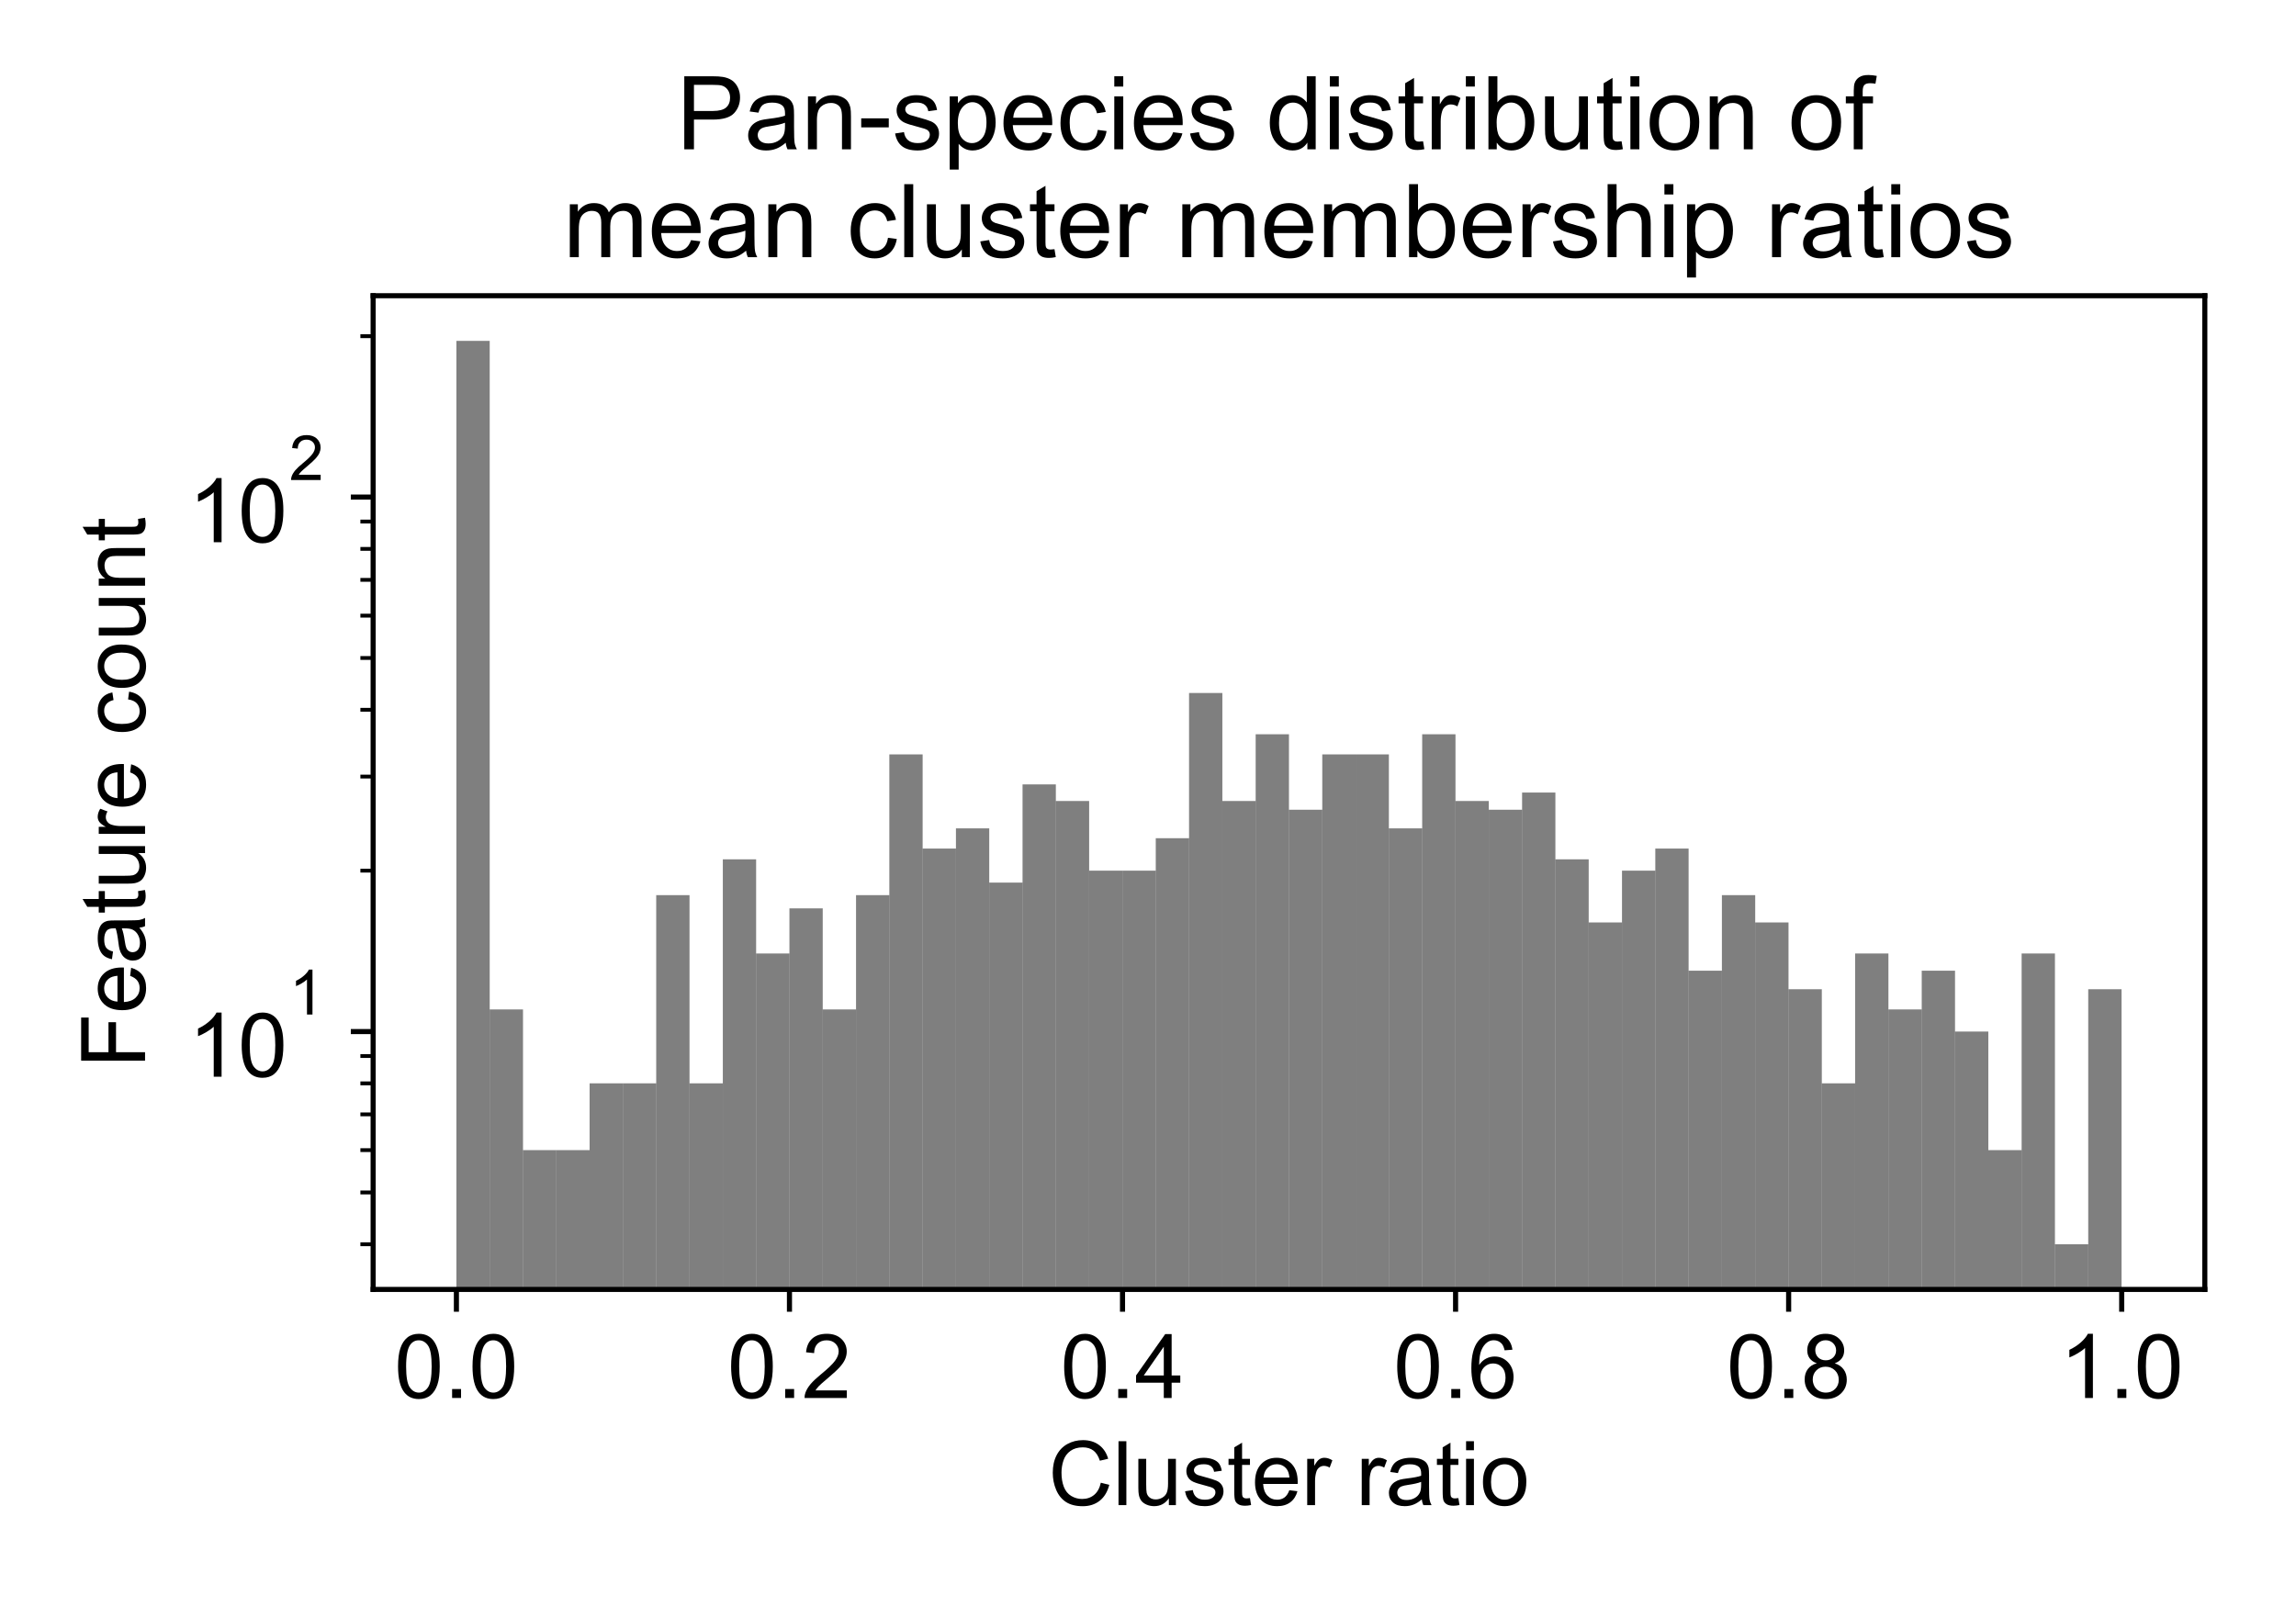 <?xml version="1.0" encoding="utf-8" standalone="no"?>
<!DOCTYPE svg PUBLIC "-//W3C//DTD SVG 1.1//EN"
  "http://www.w3.org/Graphics/SVG/1.1/DTD/svg11.dtd">
<!-- Created with matplotlib (https://matplotlib.org/) -->
<svg height="252pt" version="1.1" viewBox="0 0 360 252" width="360pt" xmlns="http://www.w3.org/2000/svg" xmlns:xlink="http://www.w3.org/1999/xlink">
 <defs>
  <style type="text/css">
*{stroke-linecap:butt;stroke-linejoin:round;}
  </style>
 </defs>
 <g id="figure_1">
  <g id="patch_1">
   <path d="M 0 252 
L 360 252 
L 360 0 
L 0 0 
z
" style="fill:#ffffff;"/>
  </g>
  <g id="axes_1">
   <g id="patch_2">
    <path d="M 58.507 202.2 
L 345.7 202.2 
L 345.7 46.372 
L 58.507 46.372 
z
" style="fill:#ffffff;"/>
   </g>
   <g id="patch_3">
    <path clip-path="url(#pd75cd56e22)" d="M 71.561 84059.482 
L 76.783 84059.482 
L 76.783 53.455 
L 71.561 53.455 
z
" style="opacity:0.5;"/>
   </g>
   <g id="patch_4">
    <path clip-path="url(#pd75cd56e22)" d="M 76.783 84059.482 
L 82.004 84059.482 
L 82.004 158.295 
L 76.783 158.295 
z
" style="opacity:0.5;"/>
   </g>
   <g id="patch_5">
    <path clip-path="url(#pd75cd56e22)" d="M 82.004 84059.482 
L 87.226 84059.482 
L 87.226 180.358 
L 82.004 180.358 
z
" style="opacity:0.5;"/>
   </g>
   <g id="patch_6">
    <path clip-path="url(#pd75cd56e22)" d="M 87.226 84059.482 
L 92.448 84059.482 
L 92.448 180.358 
L 87.226 180.358 
z
" style="opacity:0.5;"/>
   </g>
   <g id="patch_7">
    <path clip-path="url(#pd75cd56e22)" d="M 92.448 84059.482 
L 97.67 84059.482 
L 97.67 169.886 
L 92.448 169.886 
z
" style="opacity:0.5;"/>
   </g>
   <g id="patch_8">
    <path clip-path="url(#pd75cd56e22)" d="M 97.67 84059.482 
L 102.891 84059.482 
L 102.891 169.886 
L 97.67 169.886 
z
" style="opacity:0.5;"/>
   </g>
   <g id="patch_9">
    <path clip-path="url(#pd75cd56e22)" d="M 102.891 84059.482 
L 108.113 84059.482 
L 108.113 140.369 
L 102.891 140.369 
z
" style="opacity:0.5;"/>
   </g>
   <g id="patch_10">
    <path clip-path="url(#pd75cd56e22)" d="M 108.113 84059.482 
L 113.335 84059.482 
L 113.335 169.886 
L 108.113 169.886 
z
" style="opacity:0.5;"/>
   </g>
   <g id="patch_11">
    <path clip-path="url(#pd75cd56e22)" d="M 113.335 84059.482 
L 118.556 84059.482 
L 118.556 134.758 
L 113.335 134.758 
z
" style="opacity:0.5;"/>
   </g>
   <g id="patch_12">
    <path clip-path="url(#pd75cd56e22)" d="M 118.556 84059.482 
L 123.778 84059.482 
L 123.778 149.516 
L 118.556 149.516 
z
" style="opacity:0.5;"/>
   </g>
   <g id="patch_13">
    <path clip-path="url(#pd75cd56e22)" d="M 123.778 84059.482 
L 129 84059.482 
L 129 142.449 
L 123.778 142.449 
z
" style="opacity:0.5;"/>
   </g>
   <g id="patch_14">
    <path clip-path="url(#pd75cd56e22)" d="M 129 84059.482 
L 134.221 84059.482 
L 134.221 158.295 
L 129 158.295 
z
" style="opacity:0.5;"/>
   </g>
   <g id="patch_15">
    <path clip-path="url(#pd75cd56e22)" d="M 134.221 84059.482 
L 139.443 84059.482 
L 139.443 140.369 
L 134.221 140.369 
z
" style="opacity:0.5;"/>
   </g>
   <g id="patch_16">
    <path clip-path="url(#pd75cd56e22)" d="M 139.443 84059.482 
L 144.665 84059.482 
L 144.665 118.305 
L 139.443 118.305 
z
" style="opacity:0.5;"/>
   </g>
   <g id="patch_17">
    <path clip-path="url(#pd75cd56e22)" d="M 144.665 84059.482 
L 149.886 84059.482 
L 149.886 133.064 
L 144.665 133.064 
z
" style="opacity:0.5;"/>
   </g>
   <g id="patch_18">
    <path clip-path="url(#pd75cd56e22)" d="M 149.886 84059.482 
L 155.108 84059.482 
L 155.108 129.897 
L 149.886 129.897 
z
" style="opacity:0.5;"/>
   </g>
   <g id="patch_19">
    <path clip-path="url(#pd75cd56e22)" d="M 155.108 84059.482 
L 160.33 84059.482 
L 160.33 138.401 
L 155.108 138.401 
z
" style="opacity:0.5;"/>
   </g>
   <g id="patch_20">
    <path clip-path="url(#pd75cd56e22)" d="M 160.33 84059.482 
L 165.552 84059.482 
L 165.552 123.009 
L 160.33 123.009 
z
" style="opacity:0.5;"/>
   </g>
   <g id="patch_21">
    <path clip-path="url(#pd75cd56e22)" d="M 165.552 84059.482 
L 170.773 84059.482 
L 170.773 125.61 
L 165.552 125.61 
z
" style="opacity:0.5;"/>
   </g>
   <g id="patch_22">
    <path clip-path="url(#pd75cd56e22)" d="M 170.773 84059.482 
L 175.995 84059.482 
L 175.995 136.533 
L 170.773 136.533 
z
" style="opacity:0.5;"/>
   </g>
   <g id="patch_23">
    <path clip-path="url(#pd75cd56e22)" d="M 175.995 84059.482 
L 181.217 84059.482 
L 181.217 136.533 
L 175.995 136.533 
z
" style="opacity:0.5;"/>
   </g>
   <g id="patch_24">
    <path clip-path="url(#pd75cd56e22)" d="M 181.217 84059.482 
L 186.438 84059.482 
L 186.438 131.446 
L 181.217 131.446 
z
" style="opacity:0.5;"/>
   </g>
   <g id="patch_25">
    <path clip-path="url(#pd75cd56e22)" d="M 186.438 84059.482 
L 191.66 84059.482 
L 191.66 108.671 
L 186.438 108.671 
z
" style="opacity:0.5;"/>
   </g>
   <g id="patch_26">
    <path clip-path="url(#pd75cd56e22)" d="M 191.66 84059.482 
L 196.882 84059.482 
L 196.882 125.61 
L 191.66 125.61 
z
" style="opacity:0.5;"/>
   </g>
   <g id="patch_27">
    <path clip-path="url(#pd75cd56e22)" d="M 196.882 84059.482 
L 202.103 84059.482 
L 202.103 115.138 
L 196.882 115.138 
z
" style="opacity:0.5;"/>
   </g>
   <g id="patch_28">
    <path clip-path="url(#pd75cd56e22)" d="M 202.103 84059.482 
L 207.325 84059.482 
L 207.325 126.983 
L 202.103 126.983 
z
" style="opacity:0.5;"/>
   </g>
   <g id="patch_29">
    <path clip-path="url(#pd75cd56e22)" d="M 207.325 84059.482 
L 212.547 84059.482 
L 212.547 118.305 
L 207.325 118.305 
z
" style="opacity:0.5;"/>
   </g>
   <g id="patch_30">
    <path clip-path="url(#pd75cd56e22)" d="M 212.547 84059.482 
L 217.768 84059.482 
L 217.768 118.305 
L 212.547 118.305 
z
" style="opacity:0.5;"/>
   </g>
   <g id="patch_31">
    <path clip-path="url(#pd75cd56e22)" d="M 217.768 84059.482 
L 222.99 84059.482 
L 222.99 129.897 
L 217.768 129.897 
z
" style="opacity:0.5;"/>
   </g>
   <g id="patch_32">
    <path clip-path="url(#pd75cd56e22)" d="M 222.99 84059.482 
L 228.212 84059.482 
L 228.212 115.138 
L 222.99 115.138 
z
" style="opacity:0.5;"/>
   </g>
   <g id="patch_33">
    <path clip-path="url(#pd75cd56e22)" d="M 228.212 84059.482 
L 233.434 84059.482 
L 233.434 125.61 
L 228.212 125.61 
z
" style="opacity:0.5;"/>
   </g>
   <g id="patch_34">
    <path clip-path="url(#pd75cd56e22)" d="M 233.434 84059.482 
L 238.655 84059.482 
L 238.655 126.983 
L 233.434 126.983 
z
" style="opacity:0.5;"/>
   </g>
   <g id="patch_35">
    <path clip-path="url(#pd75cd56e22)" d="M 238.655 84059.482 
L 243.877 84059.482 
L 243.877 124.286 
L 238.655 124.286 
z
" style="opacity:0.5;"/>
   </g>
   <g id="patch_36">
    <path clip-path="url(#pd75cd56e22)" d="M 243.877 84059.482 
L 249.099 84059.482 
L 249.099 134.758 
L 243.877 134.758 
z
" style="opacity:0.5;"/>
   </g>
   <g id="patch_37">
    <path clip-path="url(#pd75cd56e22)" d="M 249.099 84059.482 
L 254.32 84059.482 
L 254.32 144.656 
L 249.099 144.656 
z
" style="opacity:0.5;"/>
   </g>
   <g id="patch_38">
    <path clip-path="url(#pd75cd56e22)" d="M 254.32 84059.482 
L 259.542 84059.482 
L 259.542 136.533 
L 254.32 136.533 
z
" style="opacity:0.5;"/>
   </g>
   <g id="patch_39">
    <path clip-path="url(#pd75cd56e22)" d="M 259.542 84059.482 
L 264.764 84059.482 
L 264.764 133.064 
L 259.542 133.064 
z
" style="opacity:0.5;"/>
   </g>
   <g id="patch_40">
    <path clip-path="url(#pd75cd56e22)" d="M 264.764 84059.482 
L 269.985 84059.482 
L 269.985 152.214 
L 264.764 152.214 
z
" style="opacity:0.5;"/>
   </g>
   <g id="patch_41">
    <path clip-path="url(#pd75cd56e22)" d="M 269.985 84059.482 
L 275.207 84059.482 
L 275.207 140.369 
L 269.985 140.369 
z
" style="opacity:0.5;"/>
   </g>
   <g id="patch_42">
    <path clip-path="url(#pd75cd56e22)" d="M 275.207 84059.482 
L 280.429 84059.482 
L 280.429 144.656 
L 275.207 144.656 
z
" style="opacity:0.5;"/>
   </g>
   <g id="patch_43">
    <path clip-path="url(#pd75cd56e22)" d="M 280.429 84059.482 
L 285.651 84059.482 
L 285.651 155.128 
L 280.429 155.128 
z
" style="opacity:0.5;"/>
   </g>
   <g id="patch_44">
    <path clip-path="url(#pd75cd56e22)" d="M 285.651 84059.482 
L 290.872 84059.482 
L 290.872 169.886 
L 285.651 169.886 
z
" style="opacity:0.5;"/>
   </g>
   <g id="patch_45">
    <path clip-path="url(#pd75cd56e22)" d="M 290.872 84059.482 
L 296.094 84059.482 
L 296.094 149.516 
L 290.872 149.516 
z
" style="opacity:0.5;"/>
   </g>
   <g id="patch_46">
    <path clip-path="url(#pd75cd56e22)" d="M 296.094 84059.482 
L 301.316 84059.482 
L 301.316 158.295 
L 296.094 158.295 
z
" style="opacity:0.5;"/>
   </g>
   <g id="patch_47">
    <path clip-path="url(#pd75cd56e22)" d="M 301.316 84059.482 
L 306.537 84059.482 
L 306.537 152.214 
L 301.316 152.214 
z
" style="opacity:0.5;"/>
   </g>
   <g id="patch_48">
    <path clip-path="url(#pd75cd56e22)" d="M 306.537 84059.482 
L 311.759 84059.482 
L 311.759 161.764 
L 306.537 161.764 
z
" style="opacity:0.5;"/>
   </g>
   <g id="patch_49">
    <path clip-path="url(#pd75cd56e22)" d="M 311.759 84059.482 
L 316.981 84059.482 
L 316.981 180.358 
L 311.759 180.358 
z
" style="opacity:0.5;"/>
   </g>
   <g id="patch_50">
    <path clip-path="url(#pd75cd56e22)" d="M 316.981 84059.482 
L 322.202 84059.482 
L 322.202 149.516 
L 316.981 149.516 
z
" style="opacity:0.5;"/>
   </g>
   <g id="patch_51">
    <path clip-path="url(#pd75cd56e22)" d="M 322.202 84059.482 
L 327.424 84059.482 
L 327.424 195.117 
L 322.202 195.117 
z
" style="opacity:0.5;"/>
   </g>
   <g id="patch_52">
    <path clip-path="url(#pd75cd56e22)" d="M 327.424 84059.482 
L 332.646 84059.482 
L 332.646 155.128 
L 327.424 155.128 
z
" style="opacity:0.5;"/>
   </g>
   <g id="matplotlib.axis_1">
    <g id="xtick_1">
     <g id="line2d_1">
      <defs>
       <path d="M 0 0 
L 0 3.5 
" id="m99e6b96a14" style="stroke:#000000;stroke-width:0.8;"/>
      </defs>
      <g>
       <use style="stroke:#000000;stroke-width:0.8;" x="71.561" xlink:href="#m99e6b96a14" y="202.2"/>
      </g>
     </g>
     <g id="text_1">
      <!-- 0.0 -->
      <defs>
       <path d="M 4.156 35.297 
Q 4.156 48 6.766 55.734 
Q 9.375 63.484 14.516 67.672 
Q 19.672 71.875 27.484 71.875 
Q 33.25 71.875 37.594 69.547 
Q 41.938 67.234 44.766 62.859 
Q 47.609 58.5 49.219 52.219 
Q 50.828 45.953 50.828 35.297 
Q 50.828 22.703 48.234 14.969 
Q 45.656 7.234 40.5 3 
Q 35.359 -1.219 27.484 -1.219 
Q 17.141 -1.219 11.234 6.203 
Q 4.156 15.141 4.156 35.297 
z
M 13.188 35.297 
Q 13.188 17.672 17.312 11.828 
Q 21.438 6 27.484 6 
Q 33.547 6 37.672 11.859 
Q 41.797 17.719 41.797 35.297 
Q 41.797 52.984 37.672 58.781 
Q 33.547 64.594 27.391 64.594 
Q 21.344 64.594 17.719 59.469 
Q 13.188 52.938 13.188 35.297 
z
" id="ArialMT-48"/>
       <path d="M 9.078 0 
L 9.078 10.016 
L 19.094 10.016 
L 19.094 0 
z
" id="ArialMT-46"/>
      </defs>
      <g transform="translate(61.831 219.221)scale(0.14 -0.14)">
       <use xlink:href="#ArialMT-48"/>
       <use x="55.615" xlink:href="#ArialMT-46"/>
       <use x="83.398" xlink:href="#ArialMT-48"/>
      </g>
     </g>
    </g>
    <g id="xtick_2">
     <g id="line2d_2">
      <g>
       <use style="stroke:#000000;stroke-width:0.8;" x="123.783" xlink:href="#m99e6b96a14" y="202.2"/>
      </g>
     </g>
     <g id="text_2">
      <!-- 0.2 -->
      <defs>
       <path d="M 50.344 8.453 
L 50.344 0 
L 3.031 0 
Q 2.938 3.172 4.047 6.109 
Q 5.859 10.938 9.828 15.625 
Q 13.812 20.312 21.344 26.469 
Q 33.016 36.031 37.109 41.625 
Q 41.219 47.219 41.219 52.203 
Q 41.219 57.422 37.469 61 
Q 33.734 64.594 27.734 64.594 
Q 21.391 64.594 17.578 60.781 
Q 13.766 56.984 13.719 50.25 
L 4.688 51.172 
Q 5.609 61.281 11.656 66.578 
Q 17.719 71.875 27.938 71.875 
Q 38.234 71.875 44.234 66.156 
Q 50.25 60.453 50.25 52 
Q 50.25 47.703 48.484 43.547 
Q 46.734 39.406 42.656 34.812 
Q 38.578 30.219 29.109 22.219 
Q 21.188 15.578 18.938 13.203 
Q 16.703 10.844 15.234 8.453 
z
" id="ArialMT-50"/>
      </defs>
      <g transform="translate(114.053 219.221)scale(0.14 -0.14)">
       <use xlink:href="#ArialMT-48"/>
       <use x="55.615" xlink:href="#ArialMT-46"/>
       <use x="83.398" xlink:href="#ArialMT-50"/>
      </g>
     </g>
    </g>
    <g id="xtick_3">
     <g id="line2d_3">
      <g>
       <use style="stroke:#000000;stroke-width:0.8;" x="176.005" xlink:href="#m99e6b96a14" y="202.2"/>
      </g>
     </g>
     <g id="text_3">
      <!-- 0.4 -->
      <defs>
       <path d="M 32.328 0 
L 32.328 17.141 
L 1.266 17.141 
L 1.266 25.203 
L 33.938 71.578 
L 41.109 71.578 
L 41.109 25.203 
L 50.781 25.203 
L 50.781 17.141 
L 41.109 17.141 
L 41.109 0 
z
M 32.328 25.203 
L 32.328 57.469 
L 9.906 25.203 
z
" id="ArialMT-52"/>
      </defs>
      <g transform="translate(166.275 219.221)scale(0.14 -0.14)">
       <use xlink:href="#ArialMT-48"/>
       <use x="55.615" xlink:href="#ArialMT-46"/>
       <use x="83.398" xlink:href="#ArialMT-52"/>
      </g>
     </g>
    </g>
    <g id="xtick_4">
     <g id="line2d_4">
      <g>
       <use style="stroke:#000000;stroke-width:0.8;" x="228.227" xlink:href="#m99e6b96a14" y="202.2"/>
      </g>
     </g>
     <g id="text_4">
      <!-- 0.6 -->
      <defs>
       <path d="M 49.75 54.047 
L 41.016 53.375 
Q 39.844 58.547 37.703 60.891 
Q 34.125 64.656 28.906 64.656 
Q 24.703 64.656 21.531 62.312 
Q 17.391 59.281 14.984 53.469 
Q 12.594 47.656 12.5 36.922 
Q 15.672 41.75 20.266 44.094 
Q 24.859 46.438 29.891 46.438 
Q 38.672 46.438 44.844 39.969 
Q 51.031 33.5 51.031 23.25 
Q 51.031 16.5 48.125 10.719 
Q 45.219 4.938 40.141 1.859 
Q 35.062 -1.219 28.609 -1.219 
Q 17.625 -1.219 10.688 6.859 
Q 3.766 14.938 3.766 33.5 
Q 3.766 54.25 11.422 63.672 
Q 18.109 71.875 29.438 71.875 
Q 37.891 71.875 43.281 67.141 
Q 48.688 62.406 49.75 54.047 
z
M 13.875 23.188 
Q 13.875 18.656 15.797 14.5 
Q 17.719 10.359 21.188 8.172 
Q 24.656 6 28.469 6 
Q 34.031 6 38.031 10.484 
Q 42.047 14.984 42.047 22.703 
Q 42.047 30.125 38.078 34.391 
Q 34.125 38.672 28.125 38.672 
Q 22.172 38.672 18.016 34.391 
Q 13.875 30.125 13.875 23.188 
z
" id="ArialMT-54"/>
      </defs>
      <g transform="translate(218.497 219.221)scale(0.14 -0.14)">
       <use xlink:href="#ArialMT-48"/>
       <use x="55.615" xlink:href="#ArialMT-46"/>
       <use x="83.398" xlink:href="#ArialMT-54"/>
      </g>
     </g>
    </g>
    <g id="xtick_5">
     <g id="line2d_5">
      <g>
       <use style="stroke:#000000;stroke-width:0.8;" x="280.449" xlink:href="#m99e6b96a14" y="202.2"/>
      </g>
     </g>
     <g id="text_5">
      <!-- 0.8 -->
      <defs>
       <path d="M 17.672 38.812 
Q 12.203 40.828 9.562 44.531 
Q 6.938 48.25 6.938 53.422 
Q 6.938 61.234 12.547 66.547 
Q 18.172 71.875 27.484 71.875 
Q 36.859 71.875 42.578 66.422 
Q 48.297 60.984 48.297 53.172 
Q 48.297 48.188 45.672 44.5 
Q 43.062 40.828 37.75 38.812 
Q 44.344 36.672 47.781 31.875 
Q 51.219 27.094 51.219 20.453 
Q 51.219 11.281 44.719 5.031 
Q 38.234 -1.219 27.641 -1.219 
Q 17.047 -1.219 10.547 5.047 
Q 4.047 11.328 4.047 20.703 
Q 4.047 27.688 7.594 32.391 
Q 11.141 37.109 17.672 38.812 
z
M 15.922 53.719 
Q 15.922 48.641 19.188 45.406 
Q 22.469 42.188 27.688 42.188 
Q 32.766 42.188 36.016 45.375 
Q 39.266 48.578 39.266 53.219 
Q 39.266 58.062 35.906 61.359 
Q 32.562 64.656 27.594 64.656 
Q 22.562 64.656 19.234 61.422 
Q 15.922 58.203 15.922 53.719 
z
M 13.094 20.656 
Q 13.094 16.891 14.875 13.375 
Q 16.656 9.859 20.172 7.922 
Q 23.688 6 27.734 6 
Q 34.031 6 38.125 10.047 
Q 42.234 14.109 42.234 20.359 
Q 42.234 26.703 38.016 30.859 
Q 33.797 35.016 27.438 35.016 
Q 21.234 35.016 17.156 30.906 
Q 13.094 26.812 13.094 20.656 
z
" id="ArialMT-56"/>
      </defs>
      <g transform="translate(270.719 219.221)scale(0.14 -0.14)">
       <use xlink:href="#ArialMT-48"/>
       <use x="55.615" xlink:href="#ArialMT-46"/>
       <use x="83.398" xlink:href="#ArialMT-56"/>
      </g>
     </g>
    </g>
    <g id="xtick_6">
     <g id="line2d_6">
      <g>
       <use style="stroke:#000000;stroke-width:0.8;" x="332.671" xlink:href="#m99e6b96a14" y="202.2"/>
      </g>
     </g>
     <g id="text_6">
      <!-- 1.0 -->
      <defs>
       <path d="M 37.25 0 
L 28.469 0 
L 28.469 56 
Q 25.297 52.984 20.141 49.953 
Q 14.984 46.922 10.891 45.406 
L 10.891 53.906 
Q 18.266 57.375 23.781 62.297 
Q 29.297 67.234 31.594 71.875 
L 37.25 71.875 
z
" id="ArialMT-49"/>
      </defs>
      <g transform="translate(322.941 219.221)scale(0.14 -0.14)">
       <use xlink:href="#ArialMT-49"/>
       <use x="55.615" xlink:href="#ArialMT-46"/>
       <use x="83.398" xlink:href="#ArialMT-48"/>
      </g>
     </g>
    </g>
    <g id="text_7">
     <!-- Cluster ratio -->
     <defs>
      <path d="M 58.797 25.094 
L 68.266 22.703 
Q 65.281 11.031 57.547 4.906 
Q 49.812 -1.219 38.625 -1.219 
Q 27.047 -1.219 19.797 3.484 
Q 12.547 8.203 8.766 17.141 
Q 4.984 26.078 4.984 36.328 
Q 4.984 47.516 9.25 55.828 
Q 13.531 64.156 21.406 68.469 
Q 29.297 72.797 38.766 72.797 
Q 49.516 72.797 56.828 67.328 
Q 64.156 61.859 67.047 51.953 
L 57.719 49.75 
Q 55.219 57.562 50.484 61.125 
Q 45.75 64.703 38.578 64.703 
Q 30.328 64.703 24.781 60.734 
Q 19.234 56.781 16.984 50.109 
Q 14.75 43.453 14.75 36.375 
Q 14.75 27.25 17.406 20.438 
Q 20.062 13.625 25.672 10.25 
Q 31.297 6.891 37.844 6.891 
Q 45.797 6.891 51.312 11.469 
Q 56.844 16.062 58.797 25.094 
z
" id="ArialMT-67"/>
      <path d="M 6.391 0 
L 6.391 71.578 
L 15.188 71.578 
L 15.188 0 
z
" id="ArialMT-108"/>
      <path d="M 40.578 0 
L 40.578 7.625 
Q 34.516 -1.172 24.125 -1.172 
Q 19.531 -1.172 15.547 0.578 
Q 11.578 2.344 9.641 5 
Q 7.719 7.672 6.938 11.531 
Q 6.391 14.109 6.391 19.734 
L 6.391 51.859 
L 15.188 51.859 
L 15.188 23.094 
Q 15.188 16.219 15.719 13.812 
Q 16.547 10.359 19.234 8.375 
Q 21.922 6.391 25.875 6.391 
Q 29.828 6.391 33.297 8.422 
Q 36.766 10.453 38.203 13.938 
Q 39.656 17.438 39.656 24.078 
L 39.656 51.859 
L 48.438 51.859 
L 48.438 0 
z
" id="ArialMT-117"/>
      <path d="M 3.078 15.484 
L 11.766 16.844 
Q 12.5 11.625 15.844 8.844 
Q 19.188 6.062 25.203 6.062 
Q 31.25 6.062 34.172 8.516 
Q 37.109 10.984 37.109 14.312 
Q 37.109 17.281 34.516 19 
Q 32.719 20.172 25.531 21.969 
Q 15.875 24.422 12.141 26.203 
Q 8.406 27.984 6.469 31.125 
Q 4.547 34.281 4.547 38.094 
Q 4.547 41.547 6.125 44.5 
Q 7.719 47.469 10.453 49.422 
Q 12.5 50.922 16.031 51.969 
Q 19.578 53.031 23.641 53.031 
Q 29.734 53.031 34.344 51.266 
Q 38.969 49.516 41.156 46.5 
Q 43.359 43.5 44.188 38.484 
L 35.594 37.312 
Q 35.016 41.312 32.203 43.547 
Q 29.391 45.797 24.266 45.797 
Q 18.219 45.797 15.625 43.797 
Q 13.031 41.797 13.031 39.109 
Q 13.031 37.406 14.109 36.031 
Q 15.188 34.625 17.484 33.688 
Q 18.797 33.203 25.25 31.453 
Q 34.578 28.953 38.25 27.359 
Q 41.938 25.781 44.031 22.75 
Q 46.141 19.734 46.141 15.234 
Q 46.141 10.844 43.578 6.953 
Q 41.016 3.078 36.172 0.953 
Q 31.344 -1.172 25.25 -1.172 
Q 15.141 -1.172 9.844 3.031 
Q 4.547 7.234 3.078 15.484 
z
" id="ArialMT-115"/>
      <path d="M 25.781 7.859 
L 27.047 0.094 
Q 23.344 -0.688 20.406 -0.688 
Q 15.625 -0.688 12.984 0.828 
Q 10.359 2.344 9.281 4.812 
Q 8.203 7.281 8.203 15.188 
L 8.203 45.016 
L 1.766 45.016 
L 1.766 51.859 
L 8.203 51.859 
L 8.203 64.703 
L 16.938 69.969 
L 16.938 51.859 
L 25.781 51.859 
L 25.781 45.016 
L 16.938 45.016 
L 16.938 14.703 
Q 16.938 10.938 17.406 9.859 
Q 17.875 8.797 18.922 8.156 
Q 19.969 7.516 21.922 7.516 
Q 23.391 7.516 25.781 7.859 
z
" id="ArialMT-116"/>
      <path d="M 42.094 16.703 
L 51.172 15.578 
Q 49.031 7.625 43.219 3.219 
Q 37.406 -1.172 28.375 -1.172 
Q 17 -1.172 10.328 5.828 
Q 3.656 12.844 3.656 25.484 
Q 3.656 38.578 10.391 45.797 
Q 17.141 53.031 27.875 53.031 
Q 38.281 53.031 44.875 45.953 
Q 51.469 38.875 51.469 26.031 
Q 51.469 25.25 51.422 23.688 
L 12.75 23.688 
Q 13.234 15.141 17.578 10.594 
Q 21.922 6.062 28.422 6.062 
Q 33.25 6.062 36.672 8.594 
Q 40.094 11.141 42.094 16.703 
z
M 13.234 30.906 
L 42.188 30.906 
Q 41.609 37.453 38.875 40.719 
Q 34.672 45.797 27.984 45.797 
Q 21.922 45.797 17.797 41.75 
Q 13.672 37.703 13.234 30.906 
z
" id="ArialMT-101"/>
      <path d="M 6.5 0 
L 6.5 51.859 
L 14.406 51.859 
L 14.406 44 
Q 17.438 49.516 20 51.266 
Q 22.562 53.031 25.641 53.031 
Q 30.078 53.031 34.672 50.203 
L 31.641 42.047 
Q 28.422 43.953 25.203 43.953 
Q 22.312 43.953 20.016 42.219 
Q 17.719 40.484 16.75 37.406 
Q 15.281 32.719 15.281 27.156 
L 15.281 0 
z
" id="ArialMT-114"/>
      <path id="ArialMT-32"/>
      <path d="M 40.438 6.391 
Q 35.547 2.25 31.031 0.531 
Q 26.516 -1.172 21.344 -1.172 
Q 12.797 -1.172 8.203 3 
Q 3.609 7.172 3.609 13.672 
Q 3.609 17.484 5.344 20.625 
Q 7.078 23.781 9.891 25.688 
Q 12.703 27.594 16.219 28.562 
Q 18.797 29.25 24.031 29.891 
Q 34.672 31.156 39.703 32.906 
Q 39.75 34.719 39.75 35.203 
Q 39.75 40.578 37.25 42.781 
Q 33.891 45.75 27.25 45.75 
Q 21.047 45.75 18.094 43.578 
Q 15.141 41.406 13.719 35.891 
L 5.125 37.062 
Q 6.297 42.578 8.984 45.969 
Q 11.672 49.359 16.75 51.188 
Q 21.828 53.031 28.516 53.031 
Q 35.156 53.031 39.297 51.469 
Q 43.453 49.906 45.406 47.531 
Q 47.359 45.172 48.141 41.547 
Q 48.578 39.312 48.578 33.453 
L 48.578 21.734 
Q 48.578 9.469 49.141 6.219 
Q 49.703 2.984 51.375 0 
L 42.188 0 
Q 40.828 2.734 40.438 6.391 
z
M 39.703 26.031 
Q 34.906 24.078 25.344 22.703 
Q 19.922 21.922 17.672 20.938 
Q 15.438 19.969 14.203 18.094 
Q 12.984 16.219 12.984 13.922 
Q 12.984 10.406 15.641 8.062 
Q 18.312 5.719 23.438 5.719 
Q 28.516 5.719 32.469 7.938 
Q 36.422 10.156 38.281 14.016 
Q 39.703 17 39.703 22.797 
z
" id="ArialMT-97"/>
      <path d="M 6.641 61.469 
L 6.641 71.578 
L 15.438 71.578 
L 15.438 61.469 
z
M 6.641 0 
L 6.641 51.859 
L 15.438 51.859 
L 15.438 0 
z
" id="ArialMT-105"/>
      <path d="M 3.328 25.922 
Q 3.328 40.328 11.328 47.266 
Q 18.016 53.031 27.641 53.031 
Q 38.328 53.031 45.109 46.016 
Q 51.906 39.016 51.906 26.656 
Q 51.906 16.656 48.906 10.906 
Q 45.906 5.172 40.156 2 
Q 34.422 -1.172 27.641 -1.172 
Q 16.75 -1.172 10.031 5.812 
Q 3.328 12.797 3.328 25.922 
z
M 12.359 25.922 
Q 12.359 15.969 16.703 11.016 
Q 21.047 6.062 27.641 6.062 
Q 34.188 6.062 38.531 11.031 
Q 42.875 16.016 42.875 26.219 
Q 42.875 35.844 38.5 40.797 
Q 34.125 45.75 27.641 45.75 
Q 21.047 45.75 16.703 40.812 
Q 12.359 35.891 12.359 25.922 
z
" id="ArialMT-111"/>
     </defs>
     <g transform="translate(164.371 236.024)scale(0.14 -0.14)">
      <use xlink:href="#ArialMT-67"/>
      <use x="72.217" xlink:href="#ArialMT-108"/>
      <use x="94.434" xlink:href="#ArialMT-117"/>
      <use x="150.049" xlink:href="#ArialMT-115"/>
      <use x="200.049" xlink:href="#ArialMT-116"/>
      <use x="227.832" xlink:href="#ArialMT-101"/>
      <use x="283.447" xlink:href="#ArialMT-114"/>
      <use x="316.748" xlink:href="#ArialMT-32"/>
      <use x="344.531" xlink:href="#ArialMT-114"/>
      <use x="377.832" xlink:href="#ArialMT-97"/>
      <use x="433.447" xlink:href="#ArialMT-116"/>
      <use x="461.23" xlink:href="#ArialMT-105"/>
      <use x="483.447" xlink:href="#ArialMT-111"/>
     </g>
    </g>
   </g>
   <g id="matplotlib.axis_2">
    <g id="ytick_1">
     <g id="line2d_7">
      <defs>
       <path d="M 0 0 
L -3.5 0 
" id="mf1c2eb29eb" style="stroke:#000000;stroke-width:0.8;"/>
      </defs>
      <g>
       <use style="stroke:#000000;stroke-width:0.8;" x="58.507" xlink:href="#mf1c2eb29eb" y="161.764"/>
      </g>
     </g>
     <g id="text_8">
      <!-- $\mathdefault{10^{1}}$ -->
      <g transform="translate(29.527 168.983)scale(0.14 -0.14)">
       <use transform="translate(0 0.994)" xlink:href="#ArialMT-49"/>
       <use transform="translate(55.615 0.994)" xlink:href="#ArialMT-48"/>
       <use transform="translate(112.973 70.688)scale(0.7)" xlink:href="#ArialMT-49"/>
      </g>
     </g>
    </g>
    <g id="ytick_2">
     <g id="line2d_8">
      <g>
       <use style="stroke:#000000;stroke-width:0.8;" x="58.507" xlink:href="#mf1c2eb29eb" y="77.95"/>
      </g>
     </g>
     <g id="text_9">
      <!-- $\mathdefault{10^{2}}$ -->
      <g transform="translate(29.527 85.169)scale(0.14 -0.14)">
       <use transform="translate(0 0.994)" xlink:href="#ArialMT-49"/>
       <use transform="translate(55.615 0.994)" xlink:href="#ArialMT-48"/>
       <use transform="translate(112.973 70.688)scale(0.7)" xlink:href="#ArialMT-50"/>
      </g>
     </g>
    </g>
    <g id="ytick_3">
     <g id="line2d_9">
      <defs>
       <path d="M 0 0 
L -2 0 
" id="mc8314ab64c" style="stroke:#000000;stroke-width:0.6;"/>
      </defs>
      <g>
       <use style="stroke:#000000;stroke-width:0.6;" x="58.507" xlink:href="#mc8314ab64c" y="195.117"/>
      </g>
     </g>
    </g>
    <g id="ytick_4">
     <g id="line2d_10">
      <g>
       <use style="stroke:#000000;stroke-width:0.6;" x="58.507" xlink:href="#mc8314ab64c" y="186.994"/>
      </g>
     </g>
    </g>
    <g id="ytick_5">
     <g id="line2d_11">
      <g>
       <use style="stroke:#000000;stroke-width:0.6;" x="58.507" xlink:href="#mc8314ab64c" y="180.358"/>
      </g>
     </g>
    </g>
    <g id="ytick_6">
     <g id="line2d_12">
      <g>
       <use style="stroke:#000000;stroke-width:0.6;" x="58.507" xlink:href="#mc8314ab64c" y="174.747"/>
      </g>
     </g>
    </g>
    <g id="ytick_7">
     <g id="line2d_13">
      <g>
       <use style="stroke:#000000;stroke-width:0.6;" x="58.507" xlink:href="#mc8314ab64c" y="169.886"/>
      </g>
     </g>
    </g>
    <g id="ytick_8">
     <g id="line2d_14">
      <g>
       <use style="stroke:#000000;stroke-width:0.6;" x="58.507" xlink:href="#mc8314ab64c" y="165.599"/>
      </g>
     </g>
    </g>
    <g id="ytick_9">
     <g id="line2d_15">
      <g>
       <use style="stroke:#000000;stroke-width:0.6;" x="58.507" xlink:href="#mc8314ab64c" y="136.533"/>
      </g>
     </g>
    </g>
    <g id="ytick_10">
     <g id="line2d_16">
      <g>
       <use style="stroke:#000000;stroke-width:0.6;" x="58.507" xlink:href="#mc8314ab64c" y="121.775"/>
      </g>
     </g>
    </g>
    <g id="ytick_11">
     <g id="line2d_17">
      <g>
       <use style="stroke:#000000;stroke-width:0.6;" x="58.507" xlink:href="#mc8314ab64c" y="111.303"/>
      </g>
     </g>
    </g>
    <g id="ytick_12">
     <g id="line2d_18">
      <g>
       <use style="stroke:#000000;stroke-width:0.6;" x="58.507" xlink:href="#mc8314ab64c" y="103.181"/>
      </g>
     </g>
    </g>
    <g id="ytick_13">
     <g id="line2d_19">
      <g>
       <use style="stroke:#000000;stroke-width:0.6;" x="58.507" xlink:href="#mc8314ab64c" y="96.544"/>
      </g>
     </g>
    </g>
    <g id="ytick_14">
     <g id="line2d_20">
      <g>
       <use style="stroke:#000000;stroke-width:0.6;" x="58.507" xlink:href="#mc8314ab64c" y="90.933"/>
      </g>
     </g>
    </g>
    <g id="ytick_15">
     <g id="line2d_21">
      <g>
       <use style="stroke:#000000;stroke-width:0.6;" x="58.507" xlink:href="#mc8314ab64c" y="86.073"/>
      </g>
     </g>
    </g>
    <g id="ytick_16">
     <g id="line2d_22">
      <g>
       <use style="stroke:#000000;stroke-width:0.6;" x="58.507" xlink:href="#mc8314ab64c" y="81.785"/>
      </g>
     </g>
    </g>
    <g id="ytick_17">
     <g id="line2d_23">
      <g>
       <use style="stroke:#000000;stroke-width:0.6;" x="58.507" xlink:href="#mc8314ab64c" y="52.72"/>
      </g>
     </g>
    </g>
    <g id="text_10">
     <!-- Feature count -->
     <defs>
      <path d="M 8.203 0 
L 8.203 71.578 
L 56.5 71.578 
L 56.5 63.141 
L 17.672 63.141 
L 17.672 40.969 
L 51.266 40.969 
L 51.266 32.516 
L 17.672 32.516 
L 17.672 0 
z
" id="ArialMT-70"/>
      <path d="M 40.438 19 
L 49.078 17.875 
Q 47.656 8.938 41.812 3.875 
Q 35.984 -1.172 27.484 -1.172 
Q 16.844 -1.172 10.375 5.781 
Q 3.906 12.75 3.906 25.734 
Q 3.906 34.125 6.688 40.422 
Q 9.469 46.734 15.156 49.875 
Q 20.844 53.031 27.547 53.031 
Q 35.984 53.031 41.359 48.75 
Q 46.734 44.484 48.25 36.625 
L 39.703 35.297 
Q 38.484 40.531 35.375 43.156 
Q 32.281 45.797 27.875 45.797 
Q 21.234 45.797 17.078 41.031 
Q 12.938 36.281 12.938 25.984 
Q 12.938 15.531 16.938 10.797 
Q 20.953 6.062 27.391 6.062 
Q 32.562 6.062 36.031 9.234 
Q 39.5 12.406 40.438 19 
z
" id="ArialMT-99"/>
      <path d="M 6.594 0 
L 6.594 51.859 
L 14.5 51.859 
L 14.5 44.484 
Q 20.219 53.031 31 53.031 
Q 35.688 53.031 39.625 51.344 
Q 43.562 49.656 45.516 46.922 
Q 47.469 44.188 48.25 40.438 
Q 48.734 37.984 48.734 31.891 
L 48.734 0 
L 39.938 0 
L 39.938 31.547 
Q 39.938 36.922 38.906 39.578 
Q 37.891 42.234 35.281 43.812 
Q 32.672 45.406 29.156 45.406 
Q 23.531 45.406 19.453 41.844 
Q 15.375 38.281 15.375 28.328 
L 15.375 0 
z
" id="ArialMT-110"/>
     </defs>
     <g transform="translate(22.744 167.475)rotate(-90)scale(0.14 -0.14)">
      <use xlink:href="#ArialMT-70"/>
      <use x="61.084" xlink:href="#ArialMT-101"/>
      <use x="116.699" xlink:href="#ArialMT-97"/>
      <use x="172.314" xlink:href="#ArialMT-116"/>
      <use x="200.098" xlink:href="#ArialMT-117"/>
      <use x="255.713" xlink:href="#ArialMT-114"/>
      <use x="289.014" xlink:href="#ArialMT-101"/>
      <use x="344.629" xlink:href="#ArialMT-32"/>
      <use x="372.412" xlink:href="#ArialMT-99"/>
      <use x="422.412" xlink:href="#ArialMT-111"/>
      <use x="478.027" xlink:href="#ArialMT-117"/>
      <use x="533.643" xlink:href="#ArialMT-110"/>
      <use x="589.258" xlink:href="#ArialMT-116"/>
     </g>
    </g>
   </g>
   <g id="patch_53">
    <path d="M 58.507 202.2 
L 58.507 46.372 
" style="fill:none;stroke:#000000;stroke-linecap:square;stroke-linejoin:miter;stroke-width:0.8;"/>
   </g>
   <g id="patch_54">
    <path d="M 345.7 202.2 
L 345.7 46.372 
" style="fill:none;stroke:#000000;stroke-linecap:square;stroke-linejoin:miter;stroke-width:0.8;"/>
   </g>
   <g id="patch_55">
    <path d="M 58.507 202.2 
L 345.7 202.2 
" style="fill:none;stroke:#000000;stroke-linecap:square;stroke-linejoin:miter;stroke-width:0.8;"/>
   </g>
   <g id="patch_56">
    <path d="M 58.507 46.372 
L 345.7 46.372 
" style="fill:none;stroke:#000000;stroke-linecap:square;stroke-linejoin:miter;stroke-width:0.8;"/>
   </g>
   <g id="text_11">
    <!-- Pan-species distribution of  -->
    <defs>
     <path d="M 7.719 0 
L 7.719 71.578 
L 34.719 71.578 
Q 41.844 71.578 45.609 70.906 
Q 50.875 70.016 54.438 67.547 
Q 58.016 65.094 60.188 60.641 
Q 62.359 56.203 62.359 50.875 
Q 62.359 41.75 56.547 35.422 
Q 50.734 29.109 35.547 29.109 
L 17.188 29.109 
L 17.188 0 
z
M 17.188 37.547 
L 35.688 37.547 
Q 44.875 37.547 48.734 40.969 
Q 52.594 44.391 52.594 50.594 
Q 52.594 55.078 50.312 58.266 
Q 48.047 61.469 44.344 62.5 
Q 41.938 63.141 35.5 63.141 
L 17.188 63.141 
z
" id="ArialMT-80"/>
     <path d="M 3.172 21.484 
L 3.172 30.328 
L 30.172 30.328 
L 30.172 21.484 
z
" id="ArialMT-45"/>
     <path d="M 6.594 -19.875 
L 6.594 51.859 
L 14.594 51.859 
L 14.594 45.125 
Q 17.438 49.078 21 51.047 
Q 24.562 53.031 29.641 53.031 
Q 36.281 53.031 41.359 49.609 
Q 46.438 46.188 49.016 39.953 
Q 51.609 33.734 51.609 26.312 
Q 51.609 18.359 48.75 11.984 
Q 45.906 5.609 40.453 2.219 
Q 35.016 -1.172 29 -1.172 
Q 24.609 -1.172 21.109 0.688 
Q 17.625 2.547 15.375 5.375 
L 15.375 -19.875 
z
M 14.547 25.641 
Q 14.547 15.625 18.594 10.844 
Q 22.656 6.062 28.422 6.062 
Q 34.281 6.062 38.453 11.016 
Q 42.625 15.969 42.625 26.375 
Q 42.625 36.281 38.547 41.203 
Q 34.469 46.141 28.812 46.141 
Q 23.188 46.141 18.859 40.891 
Q 14.547 35.641 14.547 25.641 
z
" id="ArialMT-112"/>
     <path d="M 40.234 0 
L 40.234 6.547 
Q 35.297 -1.172 25.734 -1.172 
Q 19.531 -1.172 14.328 2.25 
Q 9.125 5.672 6.266 11.797 
Q 3.422 17.922 3.422 25.875 
Q 3.422 33.641 6 39.969 
Q 8.594 46.297 13.766 49.656 
Q 18.953 53.031 25.344 53.031 
Q 30.031 53.031 33.688 51.047 
Q 37.359 49.078 39.656 45.906 
L 39.656 71.578 
L 48.391 71.578 
L 48.391 0 
z
M 12.453 25.875 
Q 12.453 15.922 16.641 10.984 
Q 20.844 6.062 26.562 6.062 
Q 32.328 6.062 36.344 10.766 
Q 40.375 15.484 40.375 25.141 
Q 40.375 35.797 36.266 40.766 
Q 32.172 45.75 26.172 45.75 
Q 20.312 45.75 16.375 40.969 
Q 12.453 36.188 12.453 25.875 
z
" id="ArialMT-100"/>
     <path d="M 14.703 0 
L 6.547 0 
L 6.547 71.578 
L 15.328 71.578 
L 15.328 46.047 
Q 20.906 53.031 29.547 53.031 
Q 34.328 53.031 38.594 51.094 
Q 42.875 49.172 45.625 45.672 
Q 48.391 42.188 49.953 37.25 
Q 51.516 32.328 51.516 26.703 
Q 51.516 13.375 44.922 6.094 
Q 38.328 -1.172 29.109 -1.172 
Q 19.922 -1.172 14.703 6.5 
z
M 14.594 26.312 
Q 14.594 17 17.141 12.844 
Q 21.297 6.062 28.375 6.062 
Q 34.125 6.062 38.328 11.062 
Q 42.531 16.062 42.531 25.984 
Q 42.531 36.141 38.5 40.969 
Q 34.469 45.797 28.766 45.797 
Q 23 45.797 18.797 40.797 
Q 14.594 35.797 14.594 26.312 
z
" id="ArialMT-98"/>
     <path d="M 8.688 0 
L 8.688 45.016 
L 0.922 45.016 
L 0.922 51.859 
L 8.688 51.859 
L 8.688 57.375 
Q 8.688 62.594 9.625 65.141 
Q 10.891 68.562 14.078 70.672 
Q 17.281 72.797 23.047 72.797 
Q 26.766 72.797 31.25 71.922 
L 29.938 64.266 
Q 27.203 64.75 24.75 64.75 
Q 20.75 64.75 19.094 63.031 
Q 17.438 61.328 17.438 56.641 
L 17.438 51.859 
L 27.547 51.859 
L 27.547 45.016 
L 17.438 45.016 
L 17.438 0 
z
" id="ArialMT-102"/>
    </defs>
    <g transform="translate(106.058 23.41)scale(0.16 -0.16)">
     <use xlink:href="#ArialMT-80"/>
     <use x="66.699" xlink:href="#ArialMT-97"/>
     <use x="122.314" xlink:href="#ArialMT-110"/>
     <use x="177.93" xlink:href="#ArialMT-45"/>
     <use x="211.23" xlink:href="#ArialMT-115"/>
     <use x="261.23" xlink:href="#ArialMT-112"/>
     <use x="316.846" xlink:href="#ArialMT-101"/>
     <use x="372.461" xlink:href="#ArialMT-99"/>
     <use x="422.461" xlink:href="#ArialMT-105"/>
     <use x="444.678" xlink:href="#ArialMT-101"/>
     <use x="500.293" xlink:href="#ArialMT-115"/>
     <use x="550.293" xlink:href="#ArialMT-32"/>
     <use x="578.076" xlink:href="#ArialMT-100"/>
     <use x="633.691" xlink:href="#ArialMT-105"/>
     <use x="655.908" xlink:href="#ArialMT-115"/>
     <use x="705.908" xlink:href="#ArialMT-116"/>
     <use x="733.691" xlink:href="#ArialMT-114"/>
     <use x="766.992" xlink:href="#ArialMT-105"/>
     <use x="789.209" xlink:href="#ArialMT-98"/>
     <use x="844.824" xlink:href="#ArialMT-117"/>
     <use x="900.439" xlink:href="#ArialMT-116"/>
     <use x="928.223" xlink:href="#ArialMT-105"/>
     <use x="950.439" xlink:href="#ArialMT-111"/>
     <use x="1006.055" xlink:href="#ArialMT-110"/>
     <use x="1061.67" xlink:href="#ArialMT-32"/>
     <use x="1089.453" xlink:href="#ArialMT-111"/>
     <use x="1145.068" xlink:href="#ArialMT-102"/>
     <use x="1172.852" xlink:href="#ArialMT-32"/>
    </g>
    <!-- mean cluster membership ratios -->
    <defs>
     <path d="M 6.594 0 
L 6.594 51.859 
L 14.453 51.859 
L 14.453 44.578 
Q 16.891 48.391 20.938 50.703 
Q 25 53.031 30.172 53.031 
Q 35.938 53.031 39.625 50.641 
Q 43.312 48.25 44.828 43.953 
Q 50.984 53.031 60.844 53.031 
Q 68.562 53.031 72.703 48.75 
Q 76.859 44.484 76.859 35.594 
L 76.859 0 
L 68.109 0 
L 68.109 32.672 
Q 68.109 37.938 67.25 40.25 
Q 66.406 42.578 64.156 43.984 
Q 61.922 45.406 58.891 45.406 
Q 53.422 45.406 49.797 41.766 
Q 46.188 38.141 46.188 30.125 
L 46.188 0 
L 37.406 0 
L 37.406 33.688 
Q 37.406 39.547 35.25 42.469 
Q 33.109 45.406 28.219 45.406 
Q 24.516 45.406 21.359 43.453 
Q 18.219 41.5 16.797 37.734 
Q 15.375 33.984 15.375 26.906 
L 15.375 0 
z
" id="ArialMT-109"/>
     <path d="M 6.594 0 
L 6.594 71.578 
L 15.375 71.578 
L 15.375 45.906 
Q 21.531 53.031 30.906 53.031 
Q 36.672 53.031 40.922 50.75 
Q 45.172 48.484 47 44.484 
Q 48.828 40.484 48.828 32.859 
L 48.828 0 
L 40.047 0 
L 40.047 32.859 
Q 40.047 39.453 37.188 42.453 
Q 34.328 45.453 29.109 45.453 
Q 25.203 45.453 21.75 43.422 
Q 18.312 41.406 16.844 37.938 
Q 15.375 34.469 15.375 28.375 
L 15.375 0 
z
" id="ArialMT-104"/>
    </defs>
    <g transform="translate(88.291 40.333)scale(0.16 -0.16)">
     <use xlink:href="#ArialMT-109"/>
     <use x="83.301" xlink:href="#ArialMT-101"/>
     <use x="138.916" xlink:href="#ArialMT-97"/>
     <use x="194.531" xlink:href="#ArialMT-110"/>
     <use x="250.146" xlink:href="#ArialMT-32"/>
     <use x="277.93" xlink:href="#ArialMT-99"/>
     <use x="327.93" xlink:href="#ArialMT-108"/>
     <use x="350.146" xlink:href="#ArialMT-117"/>
     <use x="405.762" xlink:href="#ArialMT-115"/>
     <use x="455.762" xlink:href="#ArialMT-116"/>
     <use x="483.545" xlink:href="#ArialMT-101"/>
     <use x="539.16" xlink:href="#ArialMT-114"/>
     <use x="572.461" xlink:href="#ArialMT-32"/>
     <use x="600.244" xlink:href="#ArialMT-109"/>
     <use x="683.545" xlink:href="#ArialMT-101"/>
     <use x="739.16" xlink:href="#ArialMT-109"/>
     <use x="822.461" xlink:href="#ArialMT-98"/>
     <use x="878.076" xlink:href="#ArialMT-101"/>
     <use x="933.691" xlink:href="#ArialMT-114"/>
     <use x="966.992" xlink:href="#ArialMT-115"/>
     <use x="1016.992" xlink:href="#ArialMT-104"/>
     <use x="1072.607" xlink:href="#ArialMT-105"/>
     <use x="1094.824" xlink:href="#ArialMT-112"/>
     <use x="1150.439" xlink:href="#ArialMT-32"/>
     <use x="1178.223" xlink:href="#ArialMT-114"/>
     <use x="1211.523" xlink:href="#ArialMT-97"/>
     <use x="1267.139" xlink:href="#ArialMT-116"/>
     <use x="1294.922" xlink:href="#ArialMT-105"/>
     <use x="1317.139" xlink:href="#ArialMT-111"/>
     <use x="1372.754" xlink:href="#ArialMT-115"/>
    </g>
   </g>
  </g>
 </g>
 <defs>
  <clipPath id="pd75cd56e22">
   <rect height="155.828" width="287.193" x="58.507" y="46.372"/>
  </clipPath>
 </defs>
</svg>
